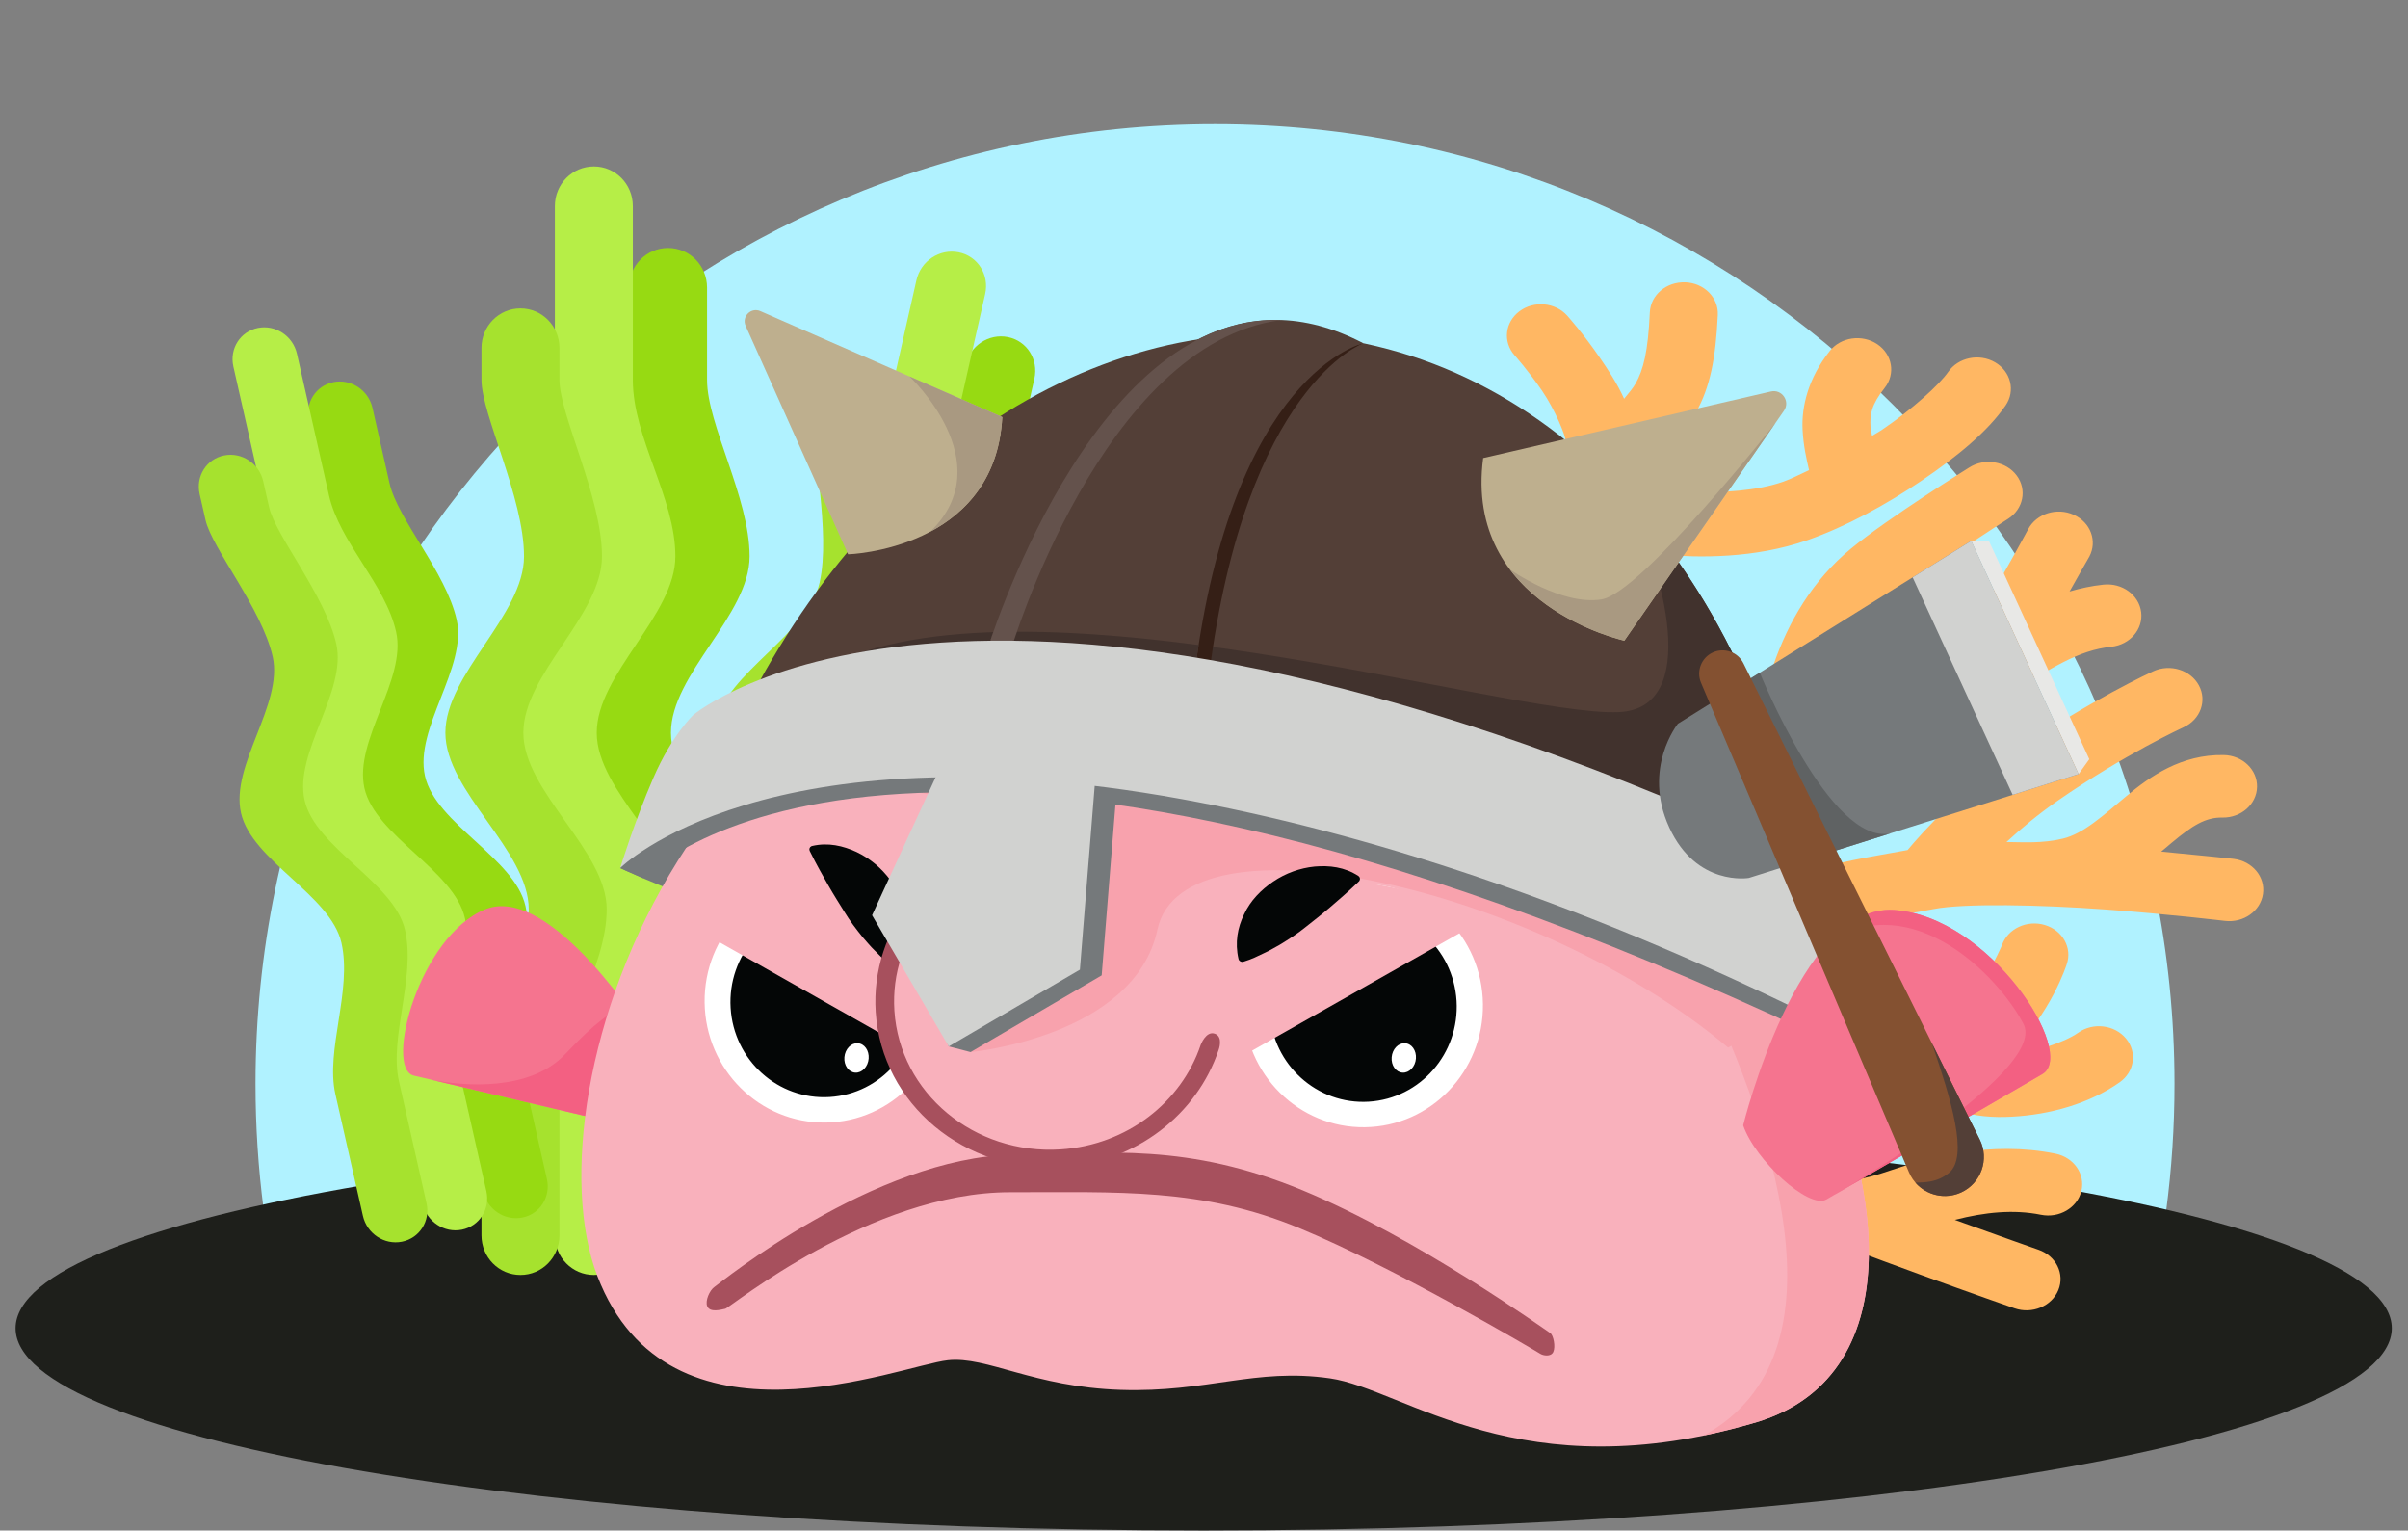 <?xml version="1.0" encoding="UTF-8" standalone="no"?>
<!-- Created with Inkscape (http://www.inkscape.org/) -->

<svg
   version="1.1"
   id="svg2"
   xml:space="preserve"
   width="549.987"
   height="349.467"
   viewBox="0 0 549.987 349.467"
   sodipodi:docname="Blobviking.svg"
   inkscape:version="1.2 (dc2aeda, 2022-05-15)"
   xmlns:inkscape="http://www.inkscape.org/namespaces/inkscape"
   xmlns:sodipodi="http://sodipodi.sourceforge.net/DTD/sodipodi-0.dtd"
   xmlns="http://www.w3.org/2000/svg"
   xmlns:svg="http://www.w3.org/2000/svg"
   xmlns:rdf="http://www.w3.org/1999/02/22-rdf-syntax-ns#"
   xmlns:cc="http://creativecommons.org/ns#"
   xmlns:dc="http://purl.org/dc/elements/1.1/"><rect x="0" y="0" width="549.987" height="349.467" fill="#808080" stroke="none"/><defs
     id="defs6" /><sodipodi:namedview
     pagecolor="#ffffff"
     bordercolor="#666666"
     borderopacity="1"
     objecttolerance="10"
     gridtolerance="10"
     guidetolerance="10"
     inkscape:pageopacity="0"
     inkscape:pageshadow="2"
     inkscape:window-width="1697"
     inkscape:window-height="821"
     id="namedview4"
     showgrid="false"
     inkscape:zoom="0.46416247"
     inkscape:cx="171.27623"
     inkscape:cy="80.790676"
     inkscape:window-x="1633"
     inkscape:window-y="116"
     inkscape:window-maximized="0"
     inkscape:current-layer="g10"
     inkscape:showpageshadow="0"
     inkscape:pagecheckerboard="0"
     inkscape:deskcolor="#d1d1d1" /><g
     id="g10"
     inkscape:groupmode="layer"
     inkscape:label="ink_ext_XXXXXX"
     transform="matrix(1.333,0,0,-1.333,0,349.467)"><g
       id="g1380"
       transform="translate(-1.84)"><path
         style="clip-rule:evenodd;fill:#b0f2ff;fill-opacity:1;fill-rule:evenodd;stroke-width:0.75;stroke-linecap:round;stroke-linejoin:round"
         inkscape:connector-curvature="0"
         id="path975"
         d="m 45.62,76.514 c 0,90.796 73.606,164.402 164.402,164.402 90.797,0 164.402,-73.606 164.402,-164.402 0,-14.718 -1.934,-28.985 -5.562,-42.559 -21.616,-3.415 -303.044,-3.415 -317.826,0.55 -3.534,13.409 -5.416,27.489 -5.416,42.008 z" /><path
         d="m 411.657,34.654 c 0,-19.139 -91.142,-34.654 -203.572,-34.654 -112.43,0 -203.572,15.515 -203.572,34.654 0,19.139 91.142,34.654 203.572,34.654 112.43,0 203.572,-15.515 203.572,-34.654"
         id="path1213"
         inkscape:connector-curvature="0"
         style="clip-rule:evenodd;fill:#1e1f1b;fill-rule:evenodd;stroke-width:0.75;stroke-linecap:round;stroke-linejoin:round" /><g
         id="g985"
         transform="matrix(0.75,0,0,-0.75,1.1476572e-4,259.21)"
         style="clip-rule:evenodd;fill-rule:evenodd;stroke-linecap:round;stroke-linejoin:round"><path
           id="path979"
           style="fill:#97da12;fill-opacity:1;stroke-width:2.037"
           d="m 155.078,52.688 c 4.934,0 8.906,4.035 8.906,9.047 0,0 0,10.857 0,21.088 0,10.231 9.718,26.867 9.718,40.3 0,13.433 -17.964,26.867 -17.964,40.3 0,13.433 19.045,26.867 19.045,40.3 0,13.434 -10.799,27.888 -10.799,40.3 0,12.412 0,34.174 0,34.174 0,5.012 -3.972,9.047 -8.906,9.047 -4.934,0 -8.906,-4.035 -8.906,-9.047 0,0 0,-21.762 0,-34.174 0,-12.412 10.799,-26.867 10.799,-40.3 0,-13.433 -19.045,-26.867 -19.045,-40.3 0,-13.434 17.964,-26.867 17.964,-40.3 0,-13.433 -9.718,-30.069 -9.718,-40.3 0,-10.231 0,-21.088 0,-21.088 0,-5.012 3.972,-9.047 8.906,-9.047 z"
           sodipodi:nodetypes="sszzzzzssszzzzzss" /><path
           id="path981"
           style="fill:#b6ee47;fill-opacity:1;stroke-width:2.037"
           d="m 138.123,34.071 c 4.934,0 8.906,4.035 8.906,9.047 0,0 0,26.371 0,39.705 0,13.334 9.718,26.867 9.718,40.3 0,13.433 -17.964,26.867 -17.964,40.3 0,13.433 19.045,26.867 19.045,40.3 0,13.434 -10.799,27.888 -10.799,40.3 0,12.412 0,34.174 0,34.174 0,5.012 -3.972,9.047 -8.906,9.047 -4.934,0 -8.906,-4.035 -8.906,-9.047 0,0 0,-21.762 0,-34.174 0,-12.412 10.799,-26.867 10.799,-40.3 0,-13.433 -19.045,-26.867 -19.045,-40.3 0,-13.434 17.964,-26.867 17.964,-40.3 0,-13.433 -9.718,-26.966 -9.718,-40.3 0,-13.334 0,-39.705 0,-39.705 0,-5.012 3.972,-9.047 8.906,-9.047 z"
           sodipodi:nodetypes="sszzzzzssszzzzzss" /><path
           id="path983"
           style="fill:#a6e22e;fill-opacity:1;stroke-width:2.037"
           d="m 121.356,66.491 c 4.934,0 8.906,4.035 8.906,9.047 0,0 0,-0.646 0,7.285 0,7.931 9.718,26.867 9.718,40.3 0,13.433 -17.964,26.867 -17.964,40.3 0,13.433 19.045,26.867 19.045,40.3 0,13.434 -10.799,27.888 -10.799,40.3 0,12.412 0,34.174 0,34.174 0,5.012 -3.972,9.047 -8.906,9.047 -4.934,0 -8.906,-4.035 -8.906,-9.047 0,0 0,-21.762 0,-34.174 0,-12.412 10.799,-26.867 10.799,-40.3 0,-13.433 -19.045,-26.867 -19.045,-40.3 0,-13.434 17.964,-26.867 17.964,-40.3 0,-13.433 -9.718,-32.369 -9.718,-40.3 0,-7.931 0,-7.285 0,-7.285 0,-5.012 3.972,-9.047 8.906,-9.047 z"
           sodipodi:nodetypes="sszzzzzssszzzzzss" /></g><g
         id="g993"
         transform="matrix(0.75,0,0,-0.75,1.1476572e-4,259.21)"
         style="clip-rule:evenodd;fill-rule:evenodd;stroke-linecap:round;stroke-linejoin:round"><path
           id="path987"
           style="fill:#97da12;fill-opacity:1;stroke-width:1.833"
           d="m 232.708,73.04 c 4.349,0.872 7.048,5.121 6.051,9.527 0,0 -2.159,9.544 -4.194,18.539 -2.035,8.994 3.222,25.335 0.55,37.145 -2.672,11.809 -21.178,20.445 -23.85,32.254 -2.672,11.809 11.443,26.983 8.771,38.792 -2.672,11.809 -15.066,22.608 -17.534,33.52 -2.469,10.912 -6.797,30.042 -6.797,30.042 -0.997,4.406 -5.301,7.252 -9.65,6.38 -4.349,-0.872 -7.048,-5.121 -6.051,-9.527 0,0 4.328,-19.13 6.797,-30.042 2.469,-10.912 14.862,-21.711 17.534,-33.52 2.672,-11.809 -11.443,-26.983 -8.771,-38.792 2.672,-11.809 21.178,-20.445 23.85,-32.254 2.672,-11.809 -2.585,-28.15 -0.55,-37.145 2.035,-8.994 4.194,-18.539 4.194,-18.539 0.997,-4.406 5.301,-7.252 9.65,-6.38 z"
           sodipodi:nodetypes="sszzzzzssszzzzzss" /><path
           id="path989"
           style="fill:#b6ee47;fill-opacity:1;stroke-width:1.833"
           d="m 221.466,53.679 c 4.349,0.872 7.048,5.121 6.051,9.527 0,0 -5.245,23.182 -7.897,34.904 -2.652,11.722 3.222,25.335 0.55,37.145 -2.672,11.809 -21.178,20.445 -23.85,32.254 -2.672,11.809 11.443,26.983 8.771,38.792 -2.672,11.809 -15.066,22.608 -17.534,33.52 -2.469,10.912 -6.797,30.042 -6.797,30.042 -0.997,4.406 -5.301,7.252 -9.65,6.38 -4.349,-0.872 -7.048,-5.121 -6.051,-9.527 0,0 4.328,-19.13 6.797,-30.042 2.469,-10.912 14.862,-21.711 17.534,-33.52 2.672,-11.809 -11.443,-26.983 -8.771,-38.792 2.672,-11.809 21.178,-20.445 23.85,-32.254 2.672,-11.809 -3.202,-25.423 -0.55,-37.145 2.652,-11.722 7.897,-34.904 7.897,-34.904 0.997,-4.406 5.301,-7.252 9.65,-6.38 z"
           sodipodi:nodetypes="sszzzzzssszzzzzss" /><path
           id="path991"
           style="fill:#a6e22e;fill-opacity:1;stroke-width:1.833"
           d="m 200.24,79.218 c 4.349,0.872 7.048,5.121 6.051,9.527 0,0 0.128,-0.568 -1.449,6.404 -1.577,6.972 3.222,25.335 0.55,37.145 -2.672,11.809 -21.178,20.445 -23.85,32.254 -2.672,11.809 11.443,26.983 8.771,38.792 -2.672,11.809 -15.066,22.608 -17.534,33.52 -2.469,10.912 -6.797,30.042 -6.797,30.042 -0.997,4.406 -5.301,7.252 -9.65,6.38 -4.349,-0.872 -7.048,-5.121 -6.051,-9.527 0,0 4.328,-19.13 6.797,-30.042 2.469,-10.912 14.862,-21.711 17.534,-33.52 2.672,-11.809 -11.443,-26.983 -8.771,-38.792 2.672,-11.809 21.178,-20.445 23.85,-32.254 2.672,-11.809 -2.127,-30.173 -0.55,-37.145 1.577,-6.972 1.449,-6.404 1.449,-6.404 0.997,-4.406 5.301,-7.252 9.65,-6.38 z"
           sodipodi:nodetypes="sszzzzzssszzzzzss" /></g><g
         id="g1001"
         transform="matrix(0.694,0,0,-0.694,7.176,243.473)"
         style="clip-rule:evenodd;fill-rule:evenodd;stroke-linecap:round;stroke-linejoin:round"><path
           id="path995"
           style="fill:#97da12;fill-opacity:1;stroke-width:1.833"
           d="m 74.629,67.38 c 4.349,-0.872 8.653,1.974 9.65,6.38 0,0 2.159,9.544 4.194,18.539 2.035,8.994 13.909,21.902 16.581,33.711 2.672,11.809 -10.49,26.792 -7.818,38.601 2.672,11.809 22.131,20.254 24.803,32.063 2.672,11.809 -3.972,26.424 -1.503,37.336 2.469,10.912 6.797,30.042 6.797,30.042 0.997,4.406 -1.702,8.655 -6.051,9.527 -4.349,0.872 -8.653,-1.974 -9.65,-6.38 0,0 -4.328,-19.13 -6.797,-30.042 -2.469,-10.912 4.175,-25.526 1.503,-37.336 -2.672,-11.809 -22.131,-20.254 -24.803,-32.063 -2.672,-11.809 10.49,-26.792 7.818,-38.601 C 86.682,117.347 74.807,104.44 72.772,95.446 70.737,86.451 68.578,76.907 68.578,76.907 67.581,72.501 70.28,68.252 74.629,67.38 Z"
           sodipodi:nodetypes="sszzzzzssszzzzzss" /><path
           id="path997"
           style="fill:#b6ee47;fill-opacity:1;stroke-width:1.833"
           d="m 55.981,54.01 c 4.349,-0.872 8.653,1.974 9.65,6.38 0,0 5.245,23.182 7.897,34.904 2.652,11.722 13.909,21.902 16.581,33.711 2.672,11.809 -10.49,26.792 -7.818,38.601 2.672,11.809 22.131,20.254 24.803,32.063 2.672,11.809 -3.972,26.424 -1.503,37.336 2.469,10.912 6.797,30.042 6.797,30.042 0.997,4.406 -1.702,8.655 -6.051,9.527 -4.349,0.872 -8.653,-1.974 -9.65,-6.38 0,0 -4.328,-19.13 -6.797,-30.042 -2.469,-10.912 4.175,-25.526 1.503,-37.336 -2.672,-11.809 -22.131,-20.254 -24.803,-32.063 -2.672,-11.809 10.49,-26.792 7.818,-38.601 C 71.737,120.343 60.48,110.163 57.827,98.441 55.175,86.719 49.93,63.537 49.93,63.537 c -0.997,-4.406 1.702,-8.655 6.051,-9.527 z"
           sodipodi:nodetypes="sszzzzzssszzzzzss" /><path
           id="path999"
           style="fill:#a6e22e;fill-opacity:1;stroke-width:1.833"
           d="m 47.651,85.472 c 4.349,-0.872 8.653,1.974 9.65,6.38 0,0 -0.128,-0.568 1.449,6.404 1.577,6.972 13.909,21.902 16.581,33.711 2.672,11.809 -10.49,26.792 -7.818,38.601 2.672,11.809 22.131,20.254 24.803,32.063 2.672,11.809 -3.972,26.424 -1.503,37.336 2.469,10.912 6.797,30.042 6.797,30.042 0.997,4.406 -1.702,8.655 -6.051,9.527 -4.349,0.872 -8.653,-1.974 -9.65,-6.38 0,0 -4.328,-19.13 -6.797,-30.042 -2.469,-10.912 4.175,-25.526 1.503,-37.336 -2.672,-11.809 -22.131,-20.254 -24.803,-32.063 -2.672,-11.809 10.49,-26.792 7.818,-38.601 -2.672,-11.809 -15.004,-26.739 -16.581,-33.711 -1.577,-6.972 -1.449,-6.404 -1.449,-6.404 -0.997,-4.406 1.702,-8.655 6.051,-9.527 z"
           sodipodi:nodetypes="sszzzzzssszzzzzss" /></g><path
         style="color:#000000;clip-rule:nonzero;fill:#ffb763;fill-opacity:1;fill-rule:nonzero;stroke-width:0.693;stroke-linecap:round;stroke-linejoin:miter;-inkscape-stroke:none"
         d="m 290.592,213.808 c -3.215,0.124 -5.931,-2.171 -6.066,-5.126 -0.313,-6.843 -1.12,-9.85 -2.421,-12.182 -0.455,-0.817 -1.242,-1.729 -1.99,-2.638 -1.16,2.604 -2.736,4.952 -4.209,7.103 -2.761,4.034 -5.536,7.131 -5.536,7.131 -2.042,2.286 -5.714,2.617 -8.201,0.74 -2.487,-1.877 -2.848,-5.252 -0.805,-7.538 0,0 2.358,-2.646 4.678,-6.036 2.32,-3.39 4.083,-7.85 4.059,-8.62 v 0.029 c -0.228,-6.203 2.115,-11.933 4.134,-17.657 2.019,-5.724 3.829,-11.366 3.832,-16.443 0,-5.974 -3.454,-12.441 -6.141,-16.695 -1.727,2.43 -2.986,4.492 -3.282,5.98 -2.525,12.685 -1.378,8.441 -2.15,18.046 -0.326,4.058 -2.674,7.272 -5.278,9.675 -2.604,2.403 -5.623,4.2 -8.509,5.655 -5.773,2.909 -11.303,4.45 -11.303,4.45 -3.076,0.87 -6.338,-0.717 -7.283,-3.545 -0.946,-2.827 0.781,-5.824 3.857,-6.693 0,0 4.592,-1.32 9.128,-3.605 2.268,-1.143 4.45,-2.526 5.853,-3.82 1.403,-1.294 1.865,-2.296 1.914,-2.904 0.567,-7.061 0.518,-8.623 1.496,-14.326 -5.733,2.992 -11.971,6.972 -20.581,14.551 -2.324,2.045 -6.012,1.972 -8.238,-0.164 -2.227,-2.136 -2.148,-5.527 0.177,-7.573 15.077,-13.272 25.272,-17.54 34.447,-21.598 0.32,-0.436 0.621,-0.936 0.935,-1.359 2.354,-3.166 4.545,-6.067 5.781,-9.086 1.236,-3.019 1.724,-6.101 0.473,-10.556 -0.7,-2.491 -2.109,-5.477 -4.299,-8.897 -1.96,5.05 -4.441,10.27 -7.158,15.279 -4.884,9.005 -9.842,16.73 -14.635,21.062 -2.295,2.074 -5.985,2.046 -8.241,-0.064 -2.257,-2.109 -2.226,-5.501 0.07,-7.575 1.258,-1.137 3.723,-4.37 6.44,-8.442 -3.34,0.81 -6.833,1.528 -10.617,2.041 -3.184,0.432 -6.146,-1.591 -6.615,-4.517 -0.47,-2.927 1.732,-5.65 4.916,-6.08 8.343,-1.13 15.299,-3.175 20.411,-5.457 3.592,-7.225 6.525,-14.641 7.334,-19.421 2.025,-11.959 -1.668,-34.714 -1.668,-34.714 -0.516,-2.919 1.64,-5.67 4.816,-6.145 3.177,-0.475 6.171,1.507 6.687,4.427 0,0 0.351,2.04 0.784,4.952 0.74,0.285 2.729,1.084 6.413,2.083 4.295,1.165 9.698,2.038 12.745,1.702 8.51,-0.94 15.601,-3.247 21.989,-6.578 4.553,-2.374 13.535,-5.684 22.078,-8.806 8.543,-3.122 16.193,-5.781 16.193,-5.781 3.01,-1.047 6.374,0.348 7.512,3.115 1.139,2.767 -0.379,5.859 -3.39,6.905 0,0 -7.012,2.463 -14.342,5.12 5.154,1.327 10.065,1.823 14.741,0.878 3.143,-0.636 6.252,1.191 6.943,4.08 0.692,2.888 -1.295,5.745 -4.438,6.382 -11.182,2.262 -21.926,-0.692 -28.041,-2.79 -6.115,-2.098 -7.003,-1.693 -8.172,-1.192 1.536,1.44 1.817,1.802 4.289,3.928 3.652,3.141 8.074,6.598 11.902,9.074 0.97,-0.64 1.979,-1.196 3.001,-1.556 3.102,-1.093 6.324,-1.306 9.584,-1.129 6.521,0.352 13.25,2.241 18.427,5.89 2.554,1.8 3.037,5.162 1.079,7.51 -1.958,2.348 -5.616,2.792 -8.17,0.992 -2.448,-1.725 -7.722,-3.43 -11.896,-3.683 7.296,6.967 9.917,15.393 9.917,15.393 0.985,2.816 -0.699,5.833 -3.762,6.738 -3.064,0.907 -6.347,-0.642 -7.333,-3.458 0,0 -4.518,-11.091 -12.453,-14.984 -3.882,-1.905 -7.708,-4.601 -11.381,-7.429 -0.224,1.581 -0.435,3.13 -0.403,4.433 0.081,3.261 0.775,5.553 3.477,8.366 2.129,2.217 1.901,5.601 -0.511,7.559 -2.413,1.958 -6.095,1.748 -8.225,-0.47 -4.474,-4.658 -6.267,-10.143 -6.392,-15.211 -0.115,-4.64 0.867,-8.988 1.767,-13.334 -1.757,-1.618 -3.51,-3.18 -4.117,-3.771 -4.092,1.547 -8.462,2.768 -13.136,3.609 0.173,2.4 0.476,5.487 1.134,8.913 1.385,7.212 4.571,15.033 8.627,18.104 11.395,8.628 15.805,7.661 29.833,10.388 h 0.009 c 0.056,0.011 0.087,0.014 0.143,0.025 5.084,0.994 18.274,0.731 29.341,-0.082 11.067,-0.813 20.469,-1.955 20.469,-1.955 3.19,-0.388 6.118,1.675 6.541,4.607 0.423,2.933 -1.822,5.625 -5.012,6.013 0,0 -5.545,0.602 -12.426,1.244 0.59,0.513 1.317,1.113 1.87,1.573 3.514,2.925 5.758,4.313 8.605,4.259 3.218,-0.062 5.88,2.286 5.947,5.243 0.067,2.957 -2.487,5.405 -5.704,5.466 -7.305,0.14 -12.652,-3.683 -16.673,-7.029 -4.02,-3.347 -7.351,-6.445 -10.899,-7.29 -3.548,-0.845 -6.649,-0.609 -9.654,-0.578 2.496,2.28 5.313,4.672 8.759,7.064 11.48,7.968 21.582,12.592 21.582,12.592 2.881,1.318 4.055,4.533 2.621,7.181 -1.433,2.648 -4.93,3.727 -7.812,2.411 0,0 -11.034,-5.041 -23.415,-13.635 -9.459,-6.566 -15.952,-13.723 -18.685,-16.99 -6.673,-1.226 -12.366,-2.05 -18.142,-4.098 1.818,3.763 3.773,7.312 5.005,8.516 2.031,1.984 4.151,2.578 7.992,3.768 3.842,1.191 9.134,3.029 13.889,7.63 2.827,2.736 5.643,6.605 8.392,10.763 7.643,4.638 12.038,7.635 17.77,8.246 3.197,0.341 5.488,2.999 5.117,5.938 -0.371,2.938 -3.262,5.043 -6.459,4.703 -2.081,-0.222 -3.987,-0.644 -5.808,-1.177 1.074,1.948 3.387,5.978 3.387,5.978 1.415,2.657 0.218,5.866 -2.674,7.166 -2.891,1.301 -6.382,0.2 -7.796,-2.457 0,0 -3.356,-6.304 -7.659,-13.52 -4.303,-7.216 -9.944,-15.574 -12.721,-18.261 -3.006,-2.909 -5.551,-3.738 -9.163,-4.858 -1.056,-0.327 -2.369,-0.839 -3.601,-1.27 -0.267,4.355 -0.02,9.594 0.592,11.37 2.115,6.138 5.377,11.437 9.953,15.21 4.694,3.871 19.11,13.066 19.11,13.066 2.655,1.672 3.332,5.006 1.513,7.446 -1.82,2.44 -5.447,3.062 -8.101,1.389 0,0 -13.882,-8.632 -20.304,-13.928 -6.54,-5.393 -10.711,-12.489 -13.282,-19.949 -1.72,-4.993 -1.435,-10.587 -1.113,-15.474 0.237,-3.599 0.506,-5.148 0.703,-6.539 -3.435,-4.203 -5.729,-9.434 -7.662,-14.218 -1.737,-4.3 -2.75,-7.414 -3.237,-8.953 -7.092,-6.268 -9.758,-15.486 -11.246,-23.235 -0.728,-3.79 -1.083,-7.223 -1.282,-9.932 -4.008,-0.319 -7.855,-1.174 -11.156,-2.069 -0.745,-0.202 -1.186,-0.376 -1.868,-0.579 0.477,6.123 0.673,12.831 -0.082,18.977 6.389,7.538 10.21,14.123 11.895,20.12 1.823,6.49 1.073,12.309 -0.85,17.007 -0.321,0.783 -0.698,1.495 -1.065,2.221 1.792,2.072 10.998,13.306 10.991,27.023 0,5.256 -1.299,10.038 -2.75,14.558 5.756,-0.484 15.432,-0.699 24.6,2.52 6.518,2.288 13.422,6.05 19.521,10.18 6.1,4.13 11.284,8.381 14.386,12.872 1.725,2.497 0.921,5.807 -1.797,7.393 -2.717,1.586 -6.318,0.846 -8.043,-1.651 -1.486,-2.151 -6.059,-6.334 -11.458,-9.989 -0.502,-0.34 -1.067,-0.615 -1.583,-0.949 -0.085,0.499 -0.239,1.093 -0.263,1.537 -0.112,2.11 0.096,3.728 2.435,6.687 1.891,2.393 1.314,5.742 -1.289,7.481 -2.604,1.738 -6.248,1.208 -8.139,-1.185 -3.691,-4.669 -4.857,-9.541 -4.647,-13.504 0.149,-2.81 0.673,-4.979 1.107,-6.899 -1.482,-0.673 -3.049,-1.494 -4.388,-1.964 -9.264,-3.253 -23.92,-1.137 -23.92,-1.137 -0.273,0.295 -0.573,1.091 1.516,3.625 2.089,2.533 5.136,5.285 7.467,9.465 2.331,4.18 3.35,9.109 3.693,16.619 0.135,2.955 -2.362,5.451 -5.577,5.575 z"
         id="path1003"
         sodipodi:nodetypes="ssscscscsccscccssscscssccccccssscsscscccccscsccsssscccccscccscssccsccccscsscsscccsscccscccccsscsccscccsccssscsscccccsssccscccscscscscsccsscccssccsscssssscsccscss" /></g><g
       id="g9036"
       transform="translate(0,3.887)"><path
         d="m 135.163,116.666 c -0.741,-1.297 -1.505,-2.166 -2.204,-3.046 -0.684,-0.902 -1.396,-1.586 -2.033,-2.317 -1.339,-1.356 -2.564,-2.534 -3.925,-3.587 -1.355,-1.067 -2.696,-2.166 -4.248,-3.302 -1.573,-1.138 -3.212,-2.367 -5.408,-3.777 l -0.08,-0.052 c -0.279,-0.178 -0.649,-0.097 -0.828,0.181 -0.024,0.038 -0.045,0.081 -0.06,0.121 -0.958,2.668 -0.638,5.275 0.147,7.675 0.822,2.392 2.251,4.582 4.119,6.304 1.857,1.717 4.1,3.079 6.6,3.582 2.458,0.574 5.103,0.454 7.67,-0.814 0.325,-0.16 0.459,-0.555 0.298,-0.88 -0.005,-0.011 -0.011,-0.022 -0.017,-0.033 l -0.031,-0.055"
         style="fill:#040606;fill-opacity:1;fill-rule:nonzero;stroke:none;stroke-width:0.1"
         id="path122"
         inkscape:connector-curvature="0" /><path
         d="m 240.654,117.634 c 2.568,1.268 5.213,1.388 7.671,0.814 2.499,-0.503 4.742,-1.865 6.6,-3.582 1.868,-1.722 3.297,-3.912 4.118,-6.304 0.785,-2.4 1.106,-5.007 0.147,-7.675 -0.112,-0.311 -0.455,-0.473 -0.766,-0.361 -0.042,0.015 -0.082,0.035 -0.119,0.058 l -0.083,0.053 c -2.195,1.41 -3.834,2.639 -5.407,3.777 -1.552,1.136 -2.894,2.235 -4.248,3.302 -1.362,1.053 -2.587,2.231 -3.925,3.587 -0.637,0.731 -1.35,1.415 -2.033,2.317 -0.7,0.88 -1.463,1.749 -2.205,3.046 l -0.029,0.053 c -0.181,0.316 -0.07,0.717 0.244,0.897 0.012,0.006 0.025,0.013 0.035,0.018"
         style="fill:#040606;fill-opacity:1;fill-rule:nonzero;stroke:none;stroke-width:0.1"
         id="path124"
         inkscape:connector-curvature="0" /><path
         d="m 106.261,109.592 c 0,0 91.482,-43.691 211.508,-29.101 l -36.07,38.635 -131.348,17.178 -44.09,-26.712"
         style="fill:#75797b;fill-opacity:1;fill-rule:nonzero;stroke:none;stroke-width:0.1"
         id="path126"
         inkscape:connector-curvature="0" /><path
         d="m 102.412,66.616 -31.513,7.421 c -5.098,1.201 0.945,23.934 12.251,28.489 11.305,4.554 27.578,-21.451 27.578,-21.451 0.106,-4.888 -5.772,-15.059 -8.316,-14.459"
         style="fill:#f5748f;fill-opacity:1;fill-rule:evenodd;stroke:none;stroke-width:0.1"
         id="path128"
         inkscape:connector-curvature="0" /><path
         d="m 96.824,77.7 c -6.064,-6.401 -17.32,-5.483 -22.876,-4.381 l 28.464,-6.703 c 0,0 15.476,33.317 -5.587,11.084"
         style="fill:#f36082;fill-opacity:1;fill-rule:evenodd;stroke:none;stroke-width:0.1"
         id="path130"
         inkscape:connector-curvature="0" /><path
         d="m 102.356,39.695 c 12.213,-31.733 51.79,-15.32 60.053,-14.415 6.684,0.73 14.7,-4.585 29.61,-5.07 14.909,-0.483 23.043,3.811 35.855,1.973 12.813,-1.838 32.711,-19.55 73.13,-7.504 53.413,16.118 -12.755,143.607 -97.959,143.607 -85.205,0 -112.901,-86.859 -100.689,-118.591 v 0"
         style="fill:#f9b1bc;fill-opacity:1;fill-rule:evenodd;stroke:none;stroke-width:0.1"
         id="path132"
         inkscape:connector-curvature="0" /><path
         d="m 216.412,157.245 -49.686,-4.972 c -0.001,0 -0.001,0 -0.001,0 -2.589,-0.923 -5.093,-1.944 -7.521,-3.048 -0.167,-0.076 -0.337,-0.15 -0.504,-0.227 -0.649,-0.299 -1.289,-0.609 -1.927,-0.921 -0.257,-0.126 -0.516,-0.251 -0.77,-0.379 -0.599,-0.299 -1.19,-0.605 -1.778,-0.914 -0.284,-0.15 -0.568,-0.302 -0.849,-0.455 -0.565,-0.304 -1.127,-0.613 -1.682,-0.928 -0.294,-0.166 -0.584,-0.336 -0.875,-0.505 -0.543,-0.316 -1.085,-0.631 -1.618,-0.956 -0.28,-0.17 -0.554,-0.345 -0.832,-0.518 -1.733,-1.078 -3.416,-2.203 -5.051,-3.371 -0.372,-0.265 -0.746,-0.529 -1.113,-0.799 -0.382,-0.281 -0.757,-0.569 -1.134,-0.855 -0.393,-0.298 -0.785,-0.596 -1.172,-0.9 -0.355,-0.277 -0.705,-0.559 -1.054,-0.841 -0.403,-0.325 -0.803,-0.651 -1.199,-0.982 -0.326,-0.271 -0.65,-0.544 -0.972,-0.819 -0.419,-0.359 -0.834,-0.721 -1.246,-1.086 -0.289,-0.256 -0.58,-0.512 -0.865,-0.771 -0.459,-0.416 -0.911,-0.837 -1.36,-1.26 -0.231,-0.217 -0.465,-0.431 -0.692,-0.65 -0.668,-0.64 -1.328,-1.288 -1.974,-1.943 -0.006,-0.005 -0.011,-0.01 -0.016,-0.016 l 0.035,-0.449 c 0,0 39.745,-14.25 116.53,-10.087 18.09,0.981 35.01,-8.938 43.06,-25.169 13.517,-27.251 27.293,-67.004 1.808,-81.017 2.902,0.598 5.906,1.336 9.05,2.272 50.582,15.265 -6.08,130.406 -84.592,142.566"
         style="fill:#f8a2ad;fill-opacity:1;fill-rule:evenodd;stroke:none;stroke-width:0.1"
         id="path134"
         inkscape:connector-curvature="0" /><path
         d="m 122.433,37.857 c 0.851,0.577 27.385,22.209 51.278,22.649 16.208,0.302 29.801,2.025 49.477,-6.113 19.675,-8.14 41.836,-24.084 42.414,-24.438 0.577,-0.351 0.96,-2.357 0.543,-3.252 -0.417,-0.894 -1.765,-0.625 -2.249,-0.306 -0.485,0.321 -24.625,14.64 -41.329,21.548 -16.703,6.909 -31.04,6.097 -49.476,6.114 -23.898,0.027 -48.053,-19.818 -48.824,-19.956 -0.772,-0.163 -2.613,-0.691 -3.088,0.422 -0.395,0.925 0.402,2.757 1.254,3.333 v -8e-4"
         style="fill:#a7505d;fill-opacity:1;fill-rule:nonzero;stroke:none;stroke-width:0.1"
         id="path136"
         inkscape:connector-curvature="0" /><path
         d="m 161.716,87.09 c 0.144,-11.503 -8.915,-20.947 -20.233,-21.095 v 0 c -11.317,-0.146 -20.608,9.06 -20.752,20.563 -0.145,11.503 8.914,20.947 20.232,21.095 v 0 c 11.318,0.146 20.609,-9.06 20.753,-20.563"
         style="fill:#ffffff;fill-opacity:1;fill-rule:nonzero;stroke:none;stroke-width:0.1"
         id="path138"
         inkscape:connector-curvature="0" /><path
         d="m 142.154,70.369 c -8.835,-0.54 -16.43,6.297 -16.968,15.277 -0.538,8.979 6.185,16.704 15.019,17.259 8.835,0.554 16.441,-6.271 16.994,-15.276 0.526,-9.007 -6.209,-16.72 -15.045,-17.26"
         style="fill:#040606;fill-opacity:1;fill-rule:nonzero;stroke:none;stroke-width:0.1"
         id="path140"
         inkscape:connector-curvature="0" /><path
         d="m 157.511,77.509 -39.624,22.424 10.313,5.551 5.001,5.474 22.213,3.56 7.331,-16.011 -5.234,-20.998"
         style="fill:#f9b1bc;fill-opacity:1;fill-rule:nonzero;stroke:none;stroke-width:0.1"
         id="path142"
         inkscape:connector-curvature="0" /><path
         d="m 152.674,92.903 c -1.204,0.884 -1.98,1.743 -2.774,2.538 -0.819,0.781 -1.417,1.568 -2.07,2.284 -1.194,1.484 -2.225,2.836 -3.115,4.31 -0.906,1.466 -1.843,2.924 -2.795,4.596 -0.952,1.694 -1.984,3.462 -3.134,5.804 l -0.043,0.086 c -0.145,0.297 -0.023,0.655 0.274,0.802 0.041,0.019 0.085,0.035 0.127,0.045 2.76,0.648 5.314,0.032 7.608,-1.023 2.283,-1.09 4.295,-2.759 5.792,-4.811 1.494,-2.041 2.59,-4.426 2.805,-6.966 0.29,-2.508 -0.133,-5.121 -1.684,-7.528 -0.197,-0.304 -0.604,-0.392 -0.909,-0.196 -0.011,0.007 -0.021,0.015 -0.031,0.022 l -0.051,0.037"
         style="fill:#040606;fill-opacity:1;fill-rule:nonzero;stroke:none;stroke-width:0.1"
         id="path144"
         inkscape:connector-curvature="0" /><path
         d="m 208.058,88.7 c 0.931,-14.663 -10.819,-27.357 -26.252,-28.36 -15.434,-1.003 -28.713,10.064 -29.669,24.726 -0.956,14.661 10.773,27.371 26.205,28.397 15.432,1.027 28.73,-10.019 29.71,-24.678"
         style="fill:#f9b1bc;fill-opacity:1;fill-rule:nonzero;stroke:none;stroke-width:0.1"
         id="path146"
         inkscape:connector-curvature="0" /><path
         d="m 205.725,79.292 c -3.283,-9.776 -12.592,-17.158 -23.992,-17.895 -14.82,-0.963 -27.57,9.666 -28.485,23.744 -0.417,6.422 1.7,12.454 5.533,17.209 0,0 2.414,2.727 0.954,3.885 -1.46,1.158 -3.539,-2.091 -3.539,-2.091 -4.266,-5.316 -6.621,-12.051 -6.153,-19.22 1.031,-15.756 15.302,-27.647 31.888,-26.57 12.777,0.828 23.206,9.112 26.868,20.076 0,0 0.86,2.247 -0.648,2.786 -1.507,0.539 -2.426,-1.925 -2.426,-1.925 v 7e-4"
         style="fill:#a7505d;fill-opacity:1;fill-rule:nonzero;stroke:none;stroke-width:0.1"
         id="path148"
         inkscape:connector-curvature="0" /><path
         d="m 166.299,78.067 c 0,0 28.078,2.595 32.018,20.984 4.465,20.837 64.93,7.433 97.782,-20.209 l 6.218,3.543 -7.86,24.099 -122.558,30.521 -5.6,-58.938"
         style="fill:#f8a2ad;fill-opacity:1;fill-rule:nonzero;stroke:none;stroke-width:0.1"
         id="path150"
         inkscape:connector-curvature="0" /><path
         d="m 254.09,86.291 c 0.144,-11.503 -8.914,-20.947 -20.233,-21.093 v 0 c -11.317,-0.148 -20.608,9.058 -20.752,20.561 -0.144,11.503 8.915,20.947 20.232,21.095 0,0 0,0 0.001,0 11.317,0.146 20.608,-9.06 20.752,-20.563 v 0"
         style="fill:#ffffff;fill-opacity:1;fill-rule:nonzero;stroke:none;stroke-width:0.1"
         id="path152"
         inkscape:connector-curvature="0" /><path
         d="m 234.528,69.57 c -8.835,-0.539 -16.429,6.298 -16.967,15.277 -0.538,8.98 6.184,16.705 15.018,17.26 8.835,0.554 16.441,-6.272 16.994,-15.277 0.526,-9.005 -6.209,-16.72 -15.045,-17.26"
         style="fill:#040606;fill-opacity:1;fill-rule:nonzero;stroke:none;stroke-width:0.1"
         id="path154"
         inkscape:connector-curvature="0" /><path
         d="m 213.103,77.509 39.625,22.424 -10.313,5.551 -5.219,1.052 -5.855,1.011 -23.472,-9.04 5.234,-20.998"
         style="fill:#f9b1bc;fill-opacity:1;fill-rule:nonzero;stroke:none;stroke-width:0.1"
         id="path156"
         inkscape:connector-curvature="0" /><path
         d="m 188.766,91.21 -22.467,-13.143 -3.735,0.973 -9.408,21.494 23.23,50.435 16.845,-4.411 -4.465,-55.348"
         style="fill:#75797b;fill-opacity:1;fill-rule:nonzero;stroke:none;stroke-width:0.1"
         id="path158"
         inkscape:connector-curvature="0" /><path
         d="m 123.802,128.601 c 20.353,47.201 61.255,77.418 103.91,71.878 44.282,-5.751 76.893,-48.277 82.867,-101.9 0.736,-6.606 -46.191,29.915 -95.643,37.915 -45.468,7.355 -93.9,-14.305 -91.134,-7.893"
         style="fill:#533f37;fill-opacity:1;fill-rule:nonzero;stroke:none;stroke-width:0.1"
         id="path160"
         inkscape:connector-curvature="0" /><path
         d="m 310.579,98.579 c -3.296,29.582 -14.709,55.768 -31.704,74.284 6.19,-12.323 12.666,-35.977 -1.558,-36.559 -19.255,-0.788 -102.022,25.312 -136.094,7.587 0,0 55.004,-4.371 73.713,-7.397 49.452,-8 96.379,-44.521 95.643,-37.915"
         style="fill:#41322d;fill-opacity:1;fill-rule:nonzero;stroke:none;stroke-width:0.1"
         id="path162"
         inkscape:connector-curvature="0" /><path
         d="m 233.598,199.484 c 0,0 -20.164,-7.27 -26.444,-56.898 h -4.883 l 7.642,51.218 23.685,5.68"
         style="fill:#351f16;fill-opacity:1;fill-rule:nonzero;stroke:none;stroke-width:0.1"
         id="path164"
         inkscape:connector-curvature="0" /><path
         d="m 169.142,146.885 c 0,0 22.664,74.399 64.456,52.599 0,0 -22.444,-4.991 -28.955,-56.898 l -35.501,4.299"
         style="fill:#533f37;fill-opacity:1;fill-rule:nonzero;stroke:none;stroke-width:0.1"
         id="path166"
         inkscape:connector-curvature="0" /><path
         d="m 170.182,149.995 c -0.691,-1.964 -1.04,-3.11 -1.04,-3.11 l 35.501,-4.299 c 0.225,1.794 0.471,3.527 0.733,5.211 -12.078,1.58 -24.198,2.558 -35.194,2.198"
         style="fill:#41322d;fill-opacity:1;fill-rule:nonzero;stroke:none;stroke-width:0.1"
         id="path168"
         inkscape:connector-curvature="0" /><path
         d="m 169.142,146.885 2.824,-0.343 1.227,0.343 c 0,0 15.613,52.604 46.312,56.569 -32.767,1.168 -50.363,-56.569 -50.363,-56.569"
         style="fill:#64524c;fill-opacity:1;fill-rule:nonzero;stroke:none;stroke-width:0.1"
         id="path170"
         inkscape:connector-curvature="0" /><path
         d="m 121.803,132.829 c 0,0 46.717,41.517 189.718,-25.483 0,0 3.647,-6.911 4.473,-14.996 0.404,-3.944 1.775,-11.859 1.775,-11.859 l -6.593,0.452 c -157.689,73.88 -201.013,26.913 -201.013,26.913 l -3.902,1.736 c 0,0 6.978,8.51 8.695,12.465 3.209,7.396 6.847,10.772 6.847,10.772"
         style="fill:#75797b;fill-opacity:1;fill-rule:nonzero;stroke:none;stroke-width:0.1"
         id="path172"
         inkscape:connector-curvature="0" /><path
         d="m 118.803,135.829 c 0,0 49.145,41.517 192.145,-25.483 0,0 3.809,-3.434 5.114,-13.969 1.304,-10.535 1.707,-15.886 1.707,-15.886 -46.428,23.769 -85.658,35.526 -115.289,40.909 -71.474,12.985 -96.219,-11.808 -96.219,-11.808 0,0 2.485,8.07 5.695,15.465 3.209,7.395 6.847,10.772 6.847,10.772"
         style="fill:#d1d2d0;fill-opacity:1;fill-rule:nonzero;stroke:none;stroke-width:0.1"
         id="path174"
         inkscape:connector-curvature="0" /><path
         d="m 312.937,52.82 37.01,21.491 c 5.99,3.476 -9.013,27.083 -25.475,28.097 -16.461,1.013 -25.794,-36.886 -25.794,-36.886 2.02,-5.95 11.27,-14.438 14.259,-12.702 v 0"
         style="fill:#f5748f;fill-opacity:1;fill-rule:evenodd;stroke:none;stroke-width:0.1"
         id="path176"
         inkscape:connector-curvature="0" /><path
         d="m 313.478,97.05 v 0 c 14.268,8.987 28.828,-5.805 33.22,-14.135 3.959,-7.504 -26.623,-25.917 -32.715,-29.487 l 35.964,20.883 c 5.99,3.476 -9.013,27.083 -25.475,28.097 -4.123,0.254 -7.8,-1.935 -10.994,-5.358"
         style="fill:#f36082;fill-opacity:1;fill-rule:evenodd;stroke:none;stroke-width:0.1"
         id="path178"
         inkscape:connector-curvature="0" /><path
         d="m 185.031,92.184 -22.467,-13.144 -13.143,22.467 17.741,38.517 21.7,-0.342 -3.831,-47.498"
         style="fill:#d1d2d0;fill-opacity:1;fill-rule:nonzero;stroke:none;stroke-width:0.1"
         id="path180"
         inkscape:connector-curvature="0" /><path
         d="m 254.131,179.819 49.3,11.402 c 1.905,0.441 3.352,-1.696 2.237,-3.301 l -27.351,-39.375 c 0,0 -27.535,5.971 -24.186,31.274"
         style="fill:#beaf8e;fill-opacity:1;fill-rule:nonzero;stroke:none;stroke-width:0.1"
         id="path182"
         inkscape:connector-curvature="0" /><path
         d="m 171.732,186.837 -41.457,18.155 c -1.602,0.701 -3.227,-0.938 -2.511,-2.534 l 17.549,-39.124 c 0,0 25.19,0.707 26.419,23.503"
         style="fill:#beaf8e;fill-opacity:1;fill-rule:nonzero;stroke:none;stroke-width:0.1"
         id="path184"
         inkscape:connector-curvature="0" /><path
         d="m 274.41,155.609 c -6.844,-1.11 -15.593,5.065 -15.694,5.138 7.135,-9.485 19.601,-12.202 19.601,-12.202 l 25.936,37.337 c -0.002,-0.002 -22.959,-29.157 -29.843,-30.273"
         style="fill:#a99981;fill-opacity:1;fill-rule:nonzero;stroke:none;stroke-width:0.1"
         id="path186"
         inkscape:connector-curvature="0" /><path
         d="m 159.409,167.216 c 5.994,3.197 11.752,9.017 12.323,19.621 l -15.908,6.967 v 0 c 0,0 15.836,-14.706 3.585,-26.588"
         style="fill:#a99981;fill-opacity:1;fill-rule:nonzero;stroke:none;stroke-width:0.1"
         id="path188"
         inkscape:connector-curvature="0" /><path
         d="m 212.209,94.021 c -0.646,2.789 -0.16,5.391 0.961,7.653 1.062,2.318 2.9,4.191 4.997,5.606 2.103,1.424 4.561,2.315 7.078,2.568 2.516,0.216 5.127,-0.068 7.505,-1.611 0.277,-0.181 0.357,-0.552 0.177,-0.829 -0.025,-0.038 -0.053,-0.073 -0.084,-0.103 l -0.071,-0.068 c -1.874,-1.815 -3.445,-3.13 -4.914,-4.401 -1.46,-1.252 -2.835,-2.306 -4.184,-3.381 -1.336,-1.085 -2.764,-2.007 -4.39,-3.001 -0.857,-0.452 -1.686,-0.99 -2.721,-1.448 -1.016,-0.48 -2.037,-1.025 -3.469,-1.45 l -0.058,-0.018 c -0.348,-0.102 -0.714,0.096 -0.817,0.444 -0.004,0.013 -0.008,0.026 -0.01,0.039"
         style="fill:#040606;fill-opacity:1;fill-rule:nonzero;stroke:none;stroke-width:0.1"
         id="path190"
         inkscape:connector-curvature="0" /><path
         d="m 240.737,79.586 c 1.149,-0.067 1.986,-1.25 1.871,-2.641 -0.115,-1.392 -1.138,-2.465 -2.286,-2.398 -1.148,0.069 -1.985,1.251 -1.871,2.643 0.115,1.391 1.139,2.465 2.286,2.396"
         style="fill:#ffffff;fill-opacity:1;fill-rule:nonzero;stroke:none;stroke-width:0.1"
         id="path192"
         inkscape:connector-curvature="0" /><path
         d="m 146.966,79.586 c 1.148,-0.067 1.985,-1.25 1.87,-2.641 -0.115,-1.392 -1.138,-2.465 -2.286,-2.398 -1.148,0.069 -1.985,1.251 -1.87,2.643 0.114,1.391 1.138,2.465 2.286,2.396"
         style="fill:#ffffff;fill-opacity:1;fill-rule:nonzero;stroke:none;stroke-width:0.1"
         id="path194"
         inkscape:connector-curvature="0" /><path
         d="m 356.158,125.689 -56.507,-17.794 c 0,0 -8.953,-1.53 -13.629,8.633 -4.677,10.163 1.474,17.783 1.474,17.783 l 50.275,31.34 18.387,-39.962"
         style="fill:#75797b;fill-opacity:1;fill-rule:nonzero;stroke:none;stroke-width:0.1"
         id="path196"
         inkscape:connector-curvature="0" /><path
         d="m 309.734,111.071 14.175,4.463 c -10.367,-2.178 -22.381,27.525 -22.381,27.525 l -3.767,-2.349 11.973,-29.639"
         style="fill:#5f6263;fill-opacity:1;fill-rule:nonzero;stroke:none;stroke-width:0.1"
         id="path198"
         inkscape:connector-curvature="0" /><path
         d="m 324.985,115.872 c -10e-4,0 -10e-4,0 -10e-4,0 h 10e-4 v 0"
         style="fill:#5f6263;fill-opacity:1;fill-rule:nonzero;stroke:none;stroke-width:0.1"
         id="path200"
         inkscape:connector-curvature="0" /><path
         d="m 356.158,125.689 1.828,2.548 -17.215,37.414 h -3 l 18.387,-39.962"
         style="fill:#e8e8e6;fill-opacity:1;fill-rule:nonzero;stroke:none;stroke-width:0.1"
         id="path202"
         inkscape:connector-curvature="0" /><path
         d="m 344.857,122.13 11.301,3.559 -18.387,39.962 -10.055,-6.267 17.141,-37.254"
         style="fill:#d1d2d0;fill-opacity:1;fill-rule:nonzero;stroke:none;stroke-width:0.1"
         id="path204"
         inkscape:connector-curvature="0" /><path
         d="m 336.027,54.027 v 0 c -3.422,-1.575 -7.471,-0.01 -8.945,3.458 l -35.621,83.835 c -0.847,1.99 0.044,4.293 2.009,5.197 v 0 c 1.965,0.905 4.293,0.083 5.255,-1.855 l 40.496,-81.591 c 1.676,-3.376 0.23,-7.469 -3.194,-9.044"
         style="fill:#845131;fill-opacity:1;fill-rule:nonzero;stroke:none;stroke-width:0.1"
         id="path206"
         inkscape:connector-curvature="0" /><path
         d="m 333.945,57.377 c -2.07,-1.702 -4.307,-1.607 -5.745,-1.674 1.895,-2.17 5.064,-2.948 7.827,-1.676 3.424,1.575 4.87,5.668 3.194,9.044 l -8.197,16.513 c 3.297,-9.731 6.316,-19.417 2.921,-22.207"
         style="fill:#533f37;fill-opacity:1;fill-rule:nonzero;stroke:none;stroke-width:0.1"
         id="path208"
         inkscape:connector-curvature="0" /></g></g></svg>
